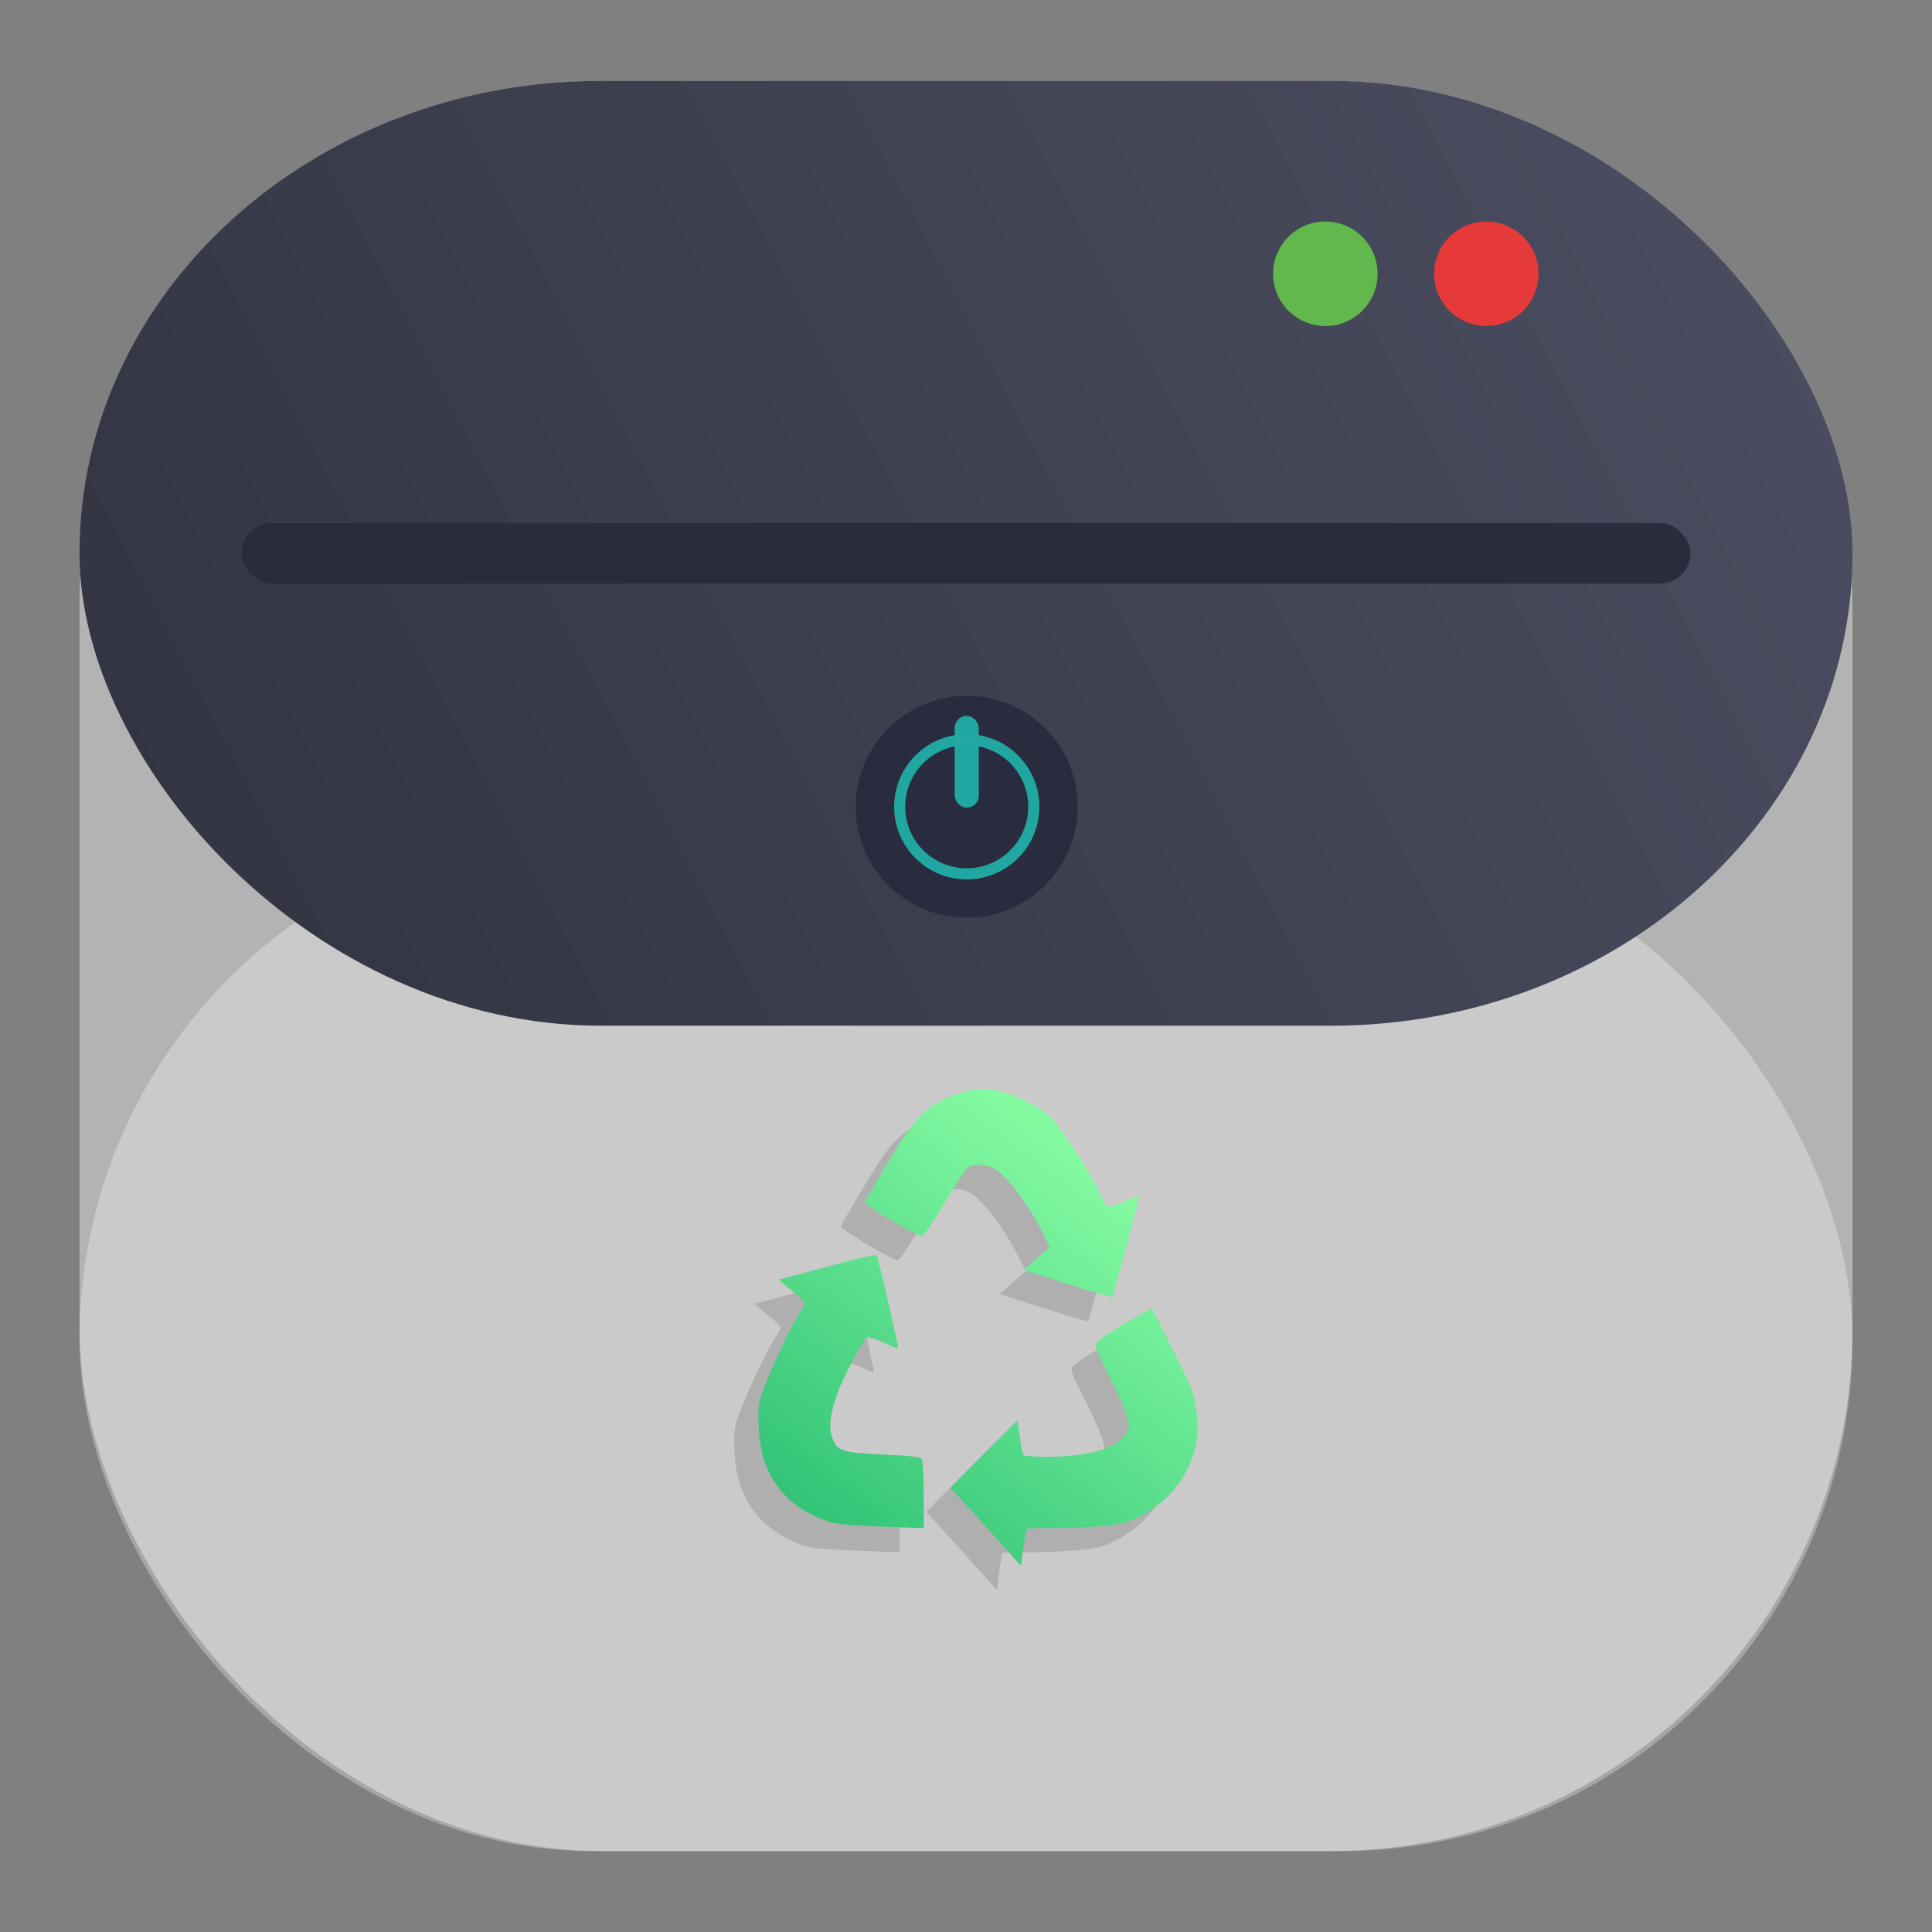 <?xml version="1.0" encoding="UTF-8" standalone="no"?>
<svg
   width="24"
   height="24"
   viewBox="0 0 24 24"
   fill="none"
   version="1.1"
   id="svg15"
   sodipodi:docname="gnome-dev-trash-empty.svg"
   xml:space="preserve"
   inkscape:version="1.3 (0e150ed6c4, 2023-07-21)"
   xmlns:inkscape="http://www.inkscape.org/namespaces/inkscape"
   xmlns:sodipodi="http://sodipodi.sourceforge.net/DTD/sodipodi-0.dtd"
   xmlns:xlink="http://www.w3.org/1999/xlink"
   xmlns="http://www.w3.org/2000/svg"
   xmlns:svg="http://www.w3.org/2000/svg"><rect x="0" y="0" width="24" height="24" fill="#808080" stroke="none"/><sodipodi:namedview
     id="namedview15"
     pagecolor="#ffffff"
     bordercolor="#000000"
     borderopacity="0.25"
     inkscape:showpageshadow="2"
     inkscape:pageopacity="0.0"
     inkscape:pagecheckerboard="0"
     inkscape:deskcolor="#d1d1d1"
     inkscape:zoom="8"
     inkscape:cx="50.4375"
     inkscape:cy="20.8125"
     inkscape:window-width="2560"
     inkscape:window-height="998"
     inkscape:window-x="0"
     inkscape:window-y="0"
     inkscape:window-maximized="1"
     inkscape:current-layer="svg15" /><defs
     id="defs15"><linearGradient
       id="linearGradient30"
       inkscape:collect="always"><stop
         style="stop-color:#4c4f62;stop-opacity:1;"
         offset="0"
         id="stop30" /><stop
         style="stop-color:#313340;stop-opacity:1;"
         offset="1"
         id="stop31" /></linearGradient><linearGradient
       id="linearGradient27"
       x1="23"
       y1="1"
       x2="1"
       y2="12"
       gradientUnits="userSpaceOnUse"><stop
         stop-color="#777777"
         id="stop26"
         offset="0"
         style="stop-color:#4c4f62;stop-opacity:1;" /><stop
         offset="1"
         stop-color="#333333"
         id="stop27"
         style="stop-color:#323642;stop-opacity:1;" /></linearGradient><linearGradient
       id="linearGradient23"
       x1="23"
       y1="1"
       x2="1"
       y2="12"
       gradientUnits="userSpaceOnUse"><stop
         stop-color="#777777"
         id="stop22"
         offset="0"
         style="stop-color:#4c4f62;stop-opacity:1;" /><stop
         offset="1"
         stop-color="#333333"
         id="stop23"
         style="stop-color:#313340;stop-opacity:1;" /></linearGradient><linearGradient
       id="paint0_linear_35_12"
       x1="23"
       y1="1"
       x2="1"
       y2="12"
       gradientUnits="userSpaceOnUse"><stop
         stop-color="#777777"
         id="stop10" /><stop
         offset="1"
         stop-color="#333333"
         id="stop11" /></linearGradient><linearGradient
       id="paint1_linear_35_12"
       x1="12.55"
       y1="13.65"
       x2="9.25"
       y2="18.05"
       gradientUnits="userSpaceOnUse"><stop
         stop-color="#181818"
         id="stop12" /><stop
         offset="1"
         stop-color="#181818"
         id="stop13" /></linearGradient><linearGradient
       id="paint2_linear_35_12"
       x1="13.1"
       y1="13.1"
       x2="9.8"
       y2="17.5"
       gradientUnits="userSpaceOnUse"
       gradientTransform="translate(-40)"><stop
         stop-color="#84FAA1"
         id="stop14" /><stop
         offset="1"
         stop-color="#33C478"
         id="stop15" /></linearGradient><linearGradient
       inkscape:collect="always"
       xlink:href="#linearGradient30"
       id="linearGradient31"
       x1="55.257"
       y1="7.37"
       x2="33.281"
       y2="18.745"
       gradientUnits="userSpaceOnUse"
       gradientTransform="translate(0.188,-4.344)" /><linearGradient
       inkscape:collect="always"
       xlink:href="#paint2_linear_35_12"
       id="linearGradient43"
       gradientUnits="userSpaceOnUse"
       gradientTransform="translate(15.543)"
       x1="13.1"
       y1="13.1"
       x2="9.8"
       y2="17.5" /></defs><g
     id="g102"
     transform="translate(-32.457,-1.903)"><rect
       style="opacity:0.4;fill:#ffffff;fill-opacity:1;stroke-width:0.048;stroke-linecap:round;stroke-linejoin:round;paint-order:stroke markers fill"
       id="rect29"
       width="22.024"
       height="21.99"
       x="33.445"
       y="2.908"
       rx="6.48" /><rect
       style="opacity:0.298;fill:#ffffff;stroke-width:0.037;stroke-linecap:round;stroke-linejoin:round;paint-order:stroke markers fill"
       id="rect33"
       width="22.024"
       height="12.709"
       x="33.445"
       y="12.189"
       rx="6.355"
       ry="6.355" /><rect
       style="opacity:1;fill:url(#linearGradient31);stroke-width:0.035;stroke-linecap:round;stroke-linejoin:round;paint-order:stroke markers fill"
       id="rect30"
       width="22.024"
       height="11.737"
       x="33.445"
       y="2.908"
       rx="6.48" /><circle
       style="opacity:1;fill:#62b84c;fill-opacity:1;stroke-width:0.05;stroke-linecap:round;stroke-linejoin:round;paint-order:stroke markers fill"
       id="circle31"
       cx="48.921"
       cy="5.304"
       r="0.649" /><circle
       style="opacity:1;fill:#e5393a;fill-opacity:1;stroke-width:0.05;stroke-linecap:round;stroke-linejoin:round;paint-order:stroke markers fill"
       id="circle32"
       cx="50.921"
       cy="5.304"
       r="0.649" /><rect
       style="opacity:1;fill:#2a2c3e;fill-opacity:1;stroke-width:0.027;stroke-linecap:round;stroke-linejoin:round;paint-order:stroke markers fill"
       id="rect32"
       width="17.996"
       height="0.753"
       x="35.459"
       y="8.4"
       rx="0.377"
       ry="0.377" /><g
       id="g43"
       transform="translate(17.06,3.058)"><path
         d="m 27.342,18.108 -0.438,-0.483 0.416,-0.419 0.416,-0.419 0.029,0.204 c 0.016,0.112 0.035,0.214 0.043,0.228 0.008,0.013 0.142,0.023 0.298,0.023 0.483,-0.002 0.838,-0.098 0.959,-0.26 0.092,-0.123 0.068,-0.222 -0.165,-0.692 -0.202,-0.407 -0.213,-0.438 -0.172,-0.476 0.065,-0.059 0.245,-0.176 0.475,-0.306 l 0.202,-0.114 0.248,0.488 c 0.255,0.502 0.286,0.588 0.315,0.864 0.052,0.499 -0.227,0.987 -0.706,1.233 -0.162,0.083 -0.224,0.099 -0.491,0.124 -0.168,0.016 -0.44,0.027 -0.605,0.025 -0.165,-0.002 -0.306,0.002 -0.314,0.01 -0.007,0.008 -0.027,0.114 -0.043,0.235 l -0.03,0.221 z m -1.456,-0.008 c -0.367,-0.016 -0.441,-0.027 -0.593,-0.089 -0.361,-0.147 -0.593,-0.39 -0.707,-0.738 -0.063,-0.193 -0.088,-0.544 -0.052,-0.722 0.033,-0.162 0.338,-0.843 0.472,-1.051 0.051,-0.079 0.092,-0.154 0.092,-0.167 0,-0.013 -0.076,-0.084 -0.169,-0.159 -0.093,-0.074 -0.163,-0.135 -0.155,-0.135 0.008,0 0.28,-0.072 0.606,-0.161 0.326,-0.089 0.599,-0.154 0.607,-0.146 0.014,0.014 0.279,1.167 0.268,1.167 -0.003,0 -0.089,-0.036 -0.191,-0.081 -0.102,-0.045 -0.195,-0.072 -0.206,-0.06 -0.058,0.062 -0.287,0.505 -0.352,0.68 -0.098,0.268 -0.12,0.442 -0.07,0.568 0.067,0.168 0.112,0.183 0.628,0.207 0.351,0.016 0.468,0.03 0.485,0.059 0.012,0.021 0.023,0.222 0.023,0.447 l 4e-4,0.41 -0.134,-0.005 c -0.073,-0.003 -0.322,-0.013 -0.553,-0.023 z m 2.469,-3.005 -0.544,-0.176 0.097,-0.082 c 0.053,-0.045 0.127,-0.108 0.163,-0.14 l 0.066,-0.059 -0.076,-0.156 c -0.173,-0.355 -0.432,-0.704 -0.608,-0.817 -0.093,-0.06 -0.263,-0.067 -0.335,-0.014 -0.028,0.021 -0.159,0.22 -0.292,0.443 -0.133,0.223 -0.256,0.406 -0.274,0.406 -0.06,10e-4 -0.607,-0.318 -0.712,-0.415 -0.004,-0.004 0.12,-0.219 0.276,-0.48 0.31,-0.521 0.433,-0.661 0.696,-0.798 0.218,-0.113 0.449,-0.153 0.665,-0.114 0.181,0.033 0.471,0.168 0.636,0.296 0.117,0.091 0.534,0.726 0.654,0.995 0.084,0.189 0.064,0.185 0.33,0.072 0.08,-0.034 0.147,-0.054 0.147,-0.044 0.001,0.035 -0.315,1.227 -0.329,1.242 -0.008,0.009 -0.26,-0.064 -0.559,-0.16 z"
         fill="url(#paint2_linear_35_12)"
         id="path42"
         style="opacity:0.15;fill:#1a1a1a" /><path
         d="m 27.642,17.808 -0.438,-0.483 0.416,-0.419 0.416,-0.419 0.029,0.204 c 0.016,0.112 0.035,0.214 0.043,0.228 0.008,0.013 0.142,0.023 0.298,0.023 0.483,-0.002 0.838,-0.098 0.959,-0.26 0.092,-0.123 0.068,-0.222 -0.165,-0.692 -0.202,-0.407 -0.213,-0.438 -0.172,-0.476 0.065,-0.059 0.245,-0.176 0.475,-0.306 l 0.202,-0.114 0.248,0.488 c 0.255,0.502 0.286,0.588 0.315,0.864 0.052,0.499 -0.227,0.987 -0.706,1.233 -0.162,0.083 -0.224,0.099 -0.491,0.124 -0.168,0.016 -0.44,0.027 -0.605,0.025 -0.165,-0.002 -0.306,0.002 -0.314,0.01 -0.007,0.008 -0.027,0.114 -0.043,0.235 l -0.03,0.221 z m -1.456,-0.008 c -0.367,-0.016 -0.441,-0.027 -0.593,-0.089 -0.361,-0.147 -0.593,-0.39 -0.707,-0.738 -0.063,-0.193 -0.088,-0.544 -0.052,-0.722 0.033,-0.162 0.338,-0.843 0.472,-1.051 0.051,-0.079 0.092,-0.154 0.092,-0.167 0,-0.013 -0.076,-0.084 -0.169,-0.159 -0.093,-0.074 -0.163,-0.135 -0.155,-0.135 0.008,0 0.28,-0.072 0.606,-0.161 0.326,-0.089 0.599,-0.154 0.607,-0.146 0.014,0.014 0.279,1.167 0.268,1.167 -0.003,0 -0.089,-0.036 -0.191,-0.081 -0.102,-0.045 -0.195,-0.072 -0.206,-0.06 -0.058,0.062 -0.287,0.505 -0.352,0.68 -0.098,0.268 -0.119,0.442 -0.07,0.568 0.067,0.168 0.112,0.183 0.628,0.207 0.351,0.016 0.468,0.03 0.485,0.059 0.012,0.021 0.023,0.222 0.023,0.447 l 4e-4,0.41 -0.134,-0.005 c -0.073,-0.003 -0.322,-0.013 -0.553,-0.023 z m 2.469,-3.005 -0.544,-0.176 0.097,-0.082 c 0.053,-0.045 0.127,-0.108 0.163,-0.14 l 0.066,-0.059 -0.076,-0.156 c -0.173,-0.355 -0.432,-0.704 -0.608,-0.817 -0.093,-0.06 -0.263,-0.067 -0.335,-0.014 -0.028,0.021 -0.159,0.22 -0.292,0.443 -0.133,0.223 -0.256,0.406 -0.274,0.406 -0.06,10e-4 -0.607,-0.318 -0.712,-0.415 -0.004,-0.004 0.12,-0.219 0.276,-0.48 0.31,-0.521 0.433,-0.661 0.696,-0.798 0.218,-0.113 0.449,-0.153 0.665,-0.114 0.181,0.033 0.471,0.168 0.636,0.296 0.117,0.091 0.534,0.726 0.654,0.995 0.084,0.189 0.064,0.185 0.33,0.072 0.08,-0.034 0.147,-0.054 0.147,-0.044 0.001,0.035 -0.315,1.227 -0.329,1.242 -0.008,0.009 -0.26,-0.064 -0.559,-0.16 z"
         fill="url(#paint2_linear_35_12)"
         id="path43"
         style="fill:url(#linearGradient43)" /></g><g
       id="g78"
       transform="matrix(2.027,0,0,2.027,-112.977,-11.732)"><circle
         style="opacity:0.99;fill:#2a2c3e;fill-opacity:1;stroke-width:0.05;stroke-linecap:round;stroke-linejoin:round;paint-order:stroke markers fill"
         id="circle78"
         cx="77.673"
         cy="11.671"
         r="0.68" /><path
         id="path78"
         style="opacity:0.99;fill:#22a9a2;fill-opacity:1;stroke-width:0.033;stroke-linecap:round;stroke-linejoin:round;paint-order:stroke markers fill"
         d="m 77.673,11.226 a 0.445,0.445 0 0 0 -0.445,0.445 0.445,0.445 0 0 0 0.445,0.445 0.445,0.445 0 0 0 0.445,-0.445 0.445,0.445 0 0 0 -0.445,-0.445 z m 0,0.068 a 0.377,0.377 0 0 1 0.377,0.377 0.377,0.377 0 0 1 -0.377,0.377 0.377,0.377 0 0 1 -0.377,-0.377 0.377,0.377 0 0 1 0.377,-0.377 z" /><rect
         style="opacity:0.99;fill:#22a9a2;fill-opacity:1;stroke-width:0.05;stroke-linecap:round;stroke-linejoin:round;paint-order:stroke markers fill"
         id="rect78"
         width="0.148"
         height="0.562"
         x="77.599"
         y="11.114"
         rx="0.074"
         ry="0.074" /></g></g></svg>
